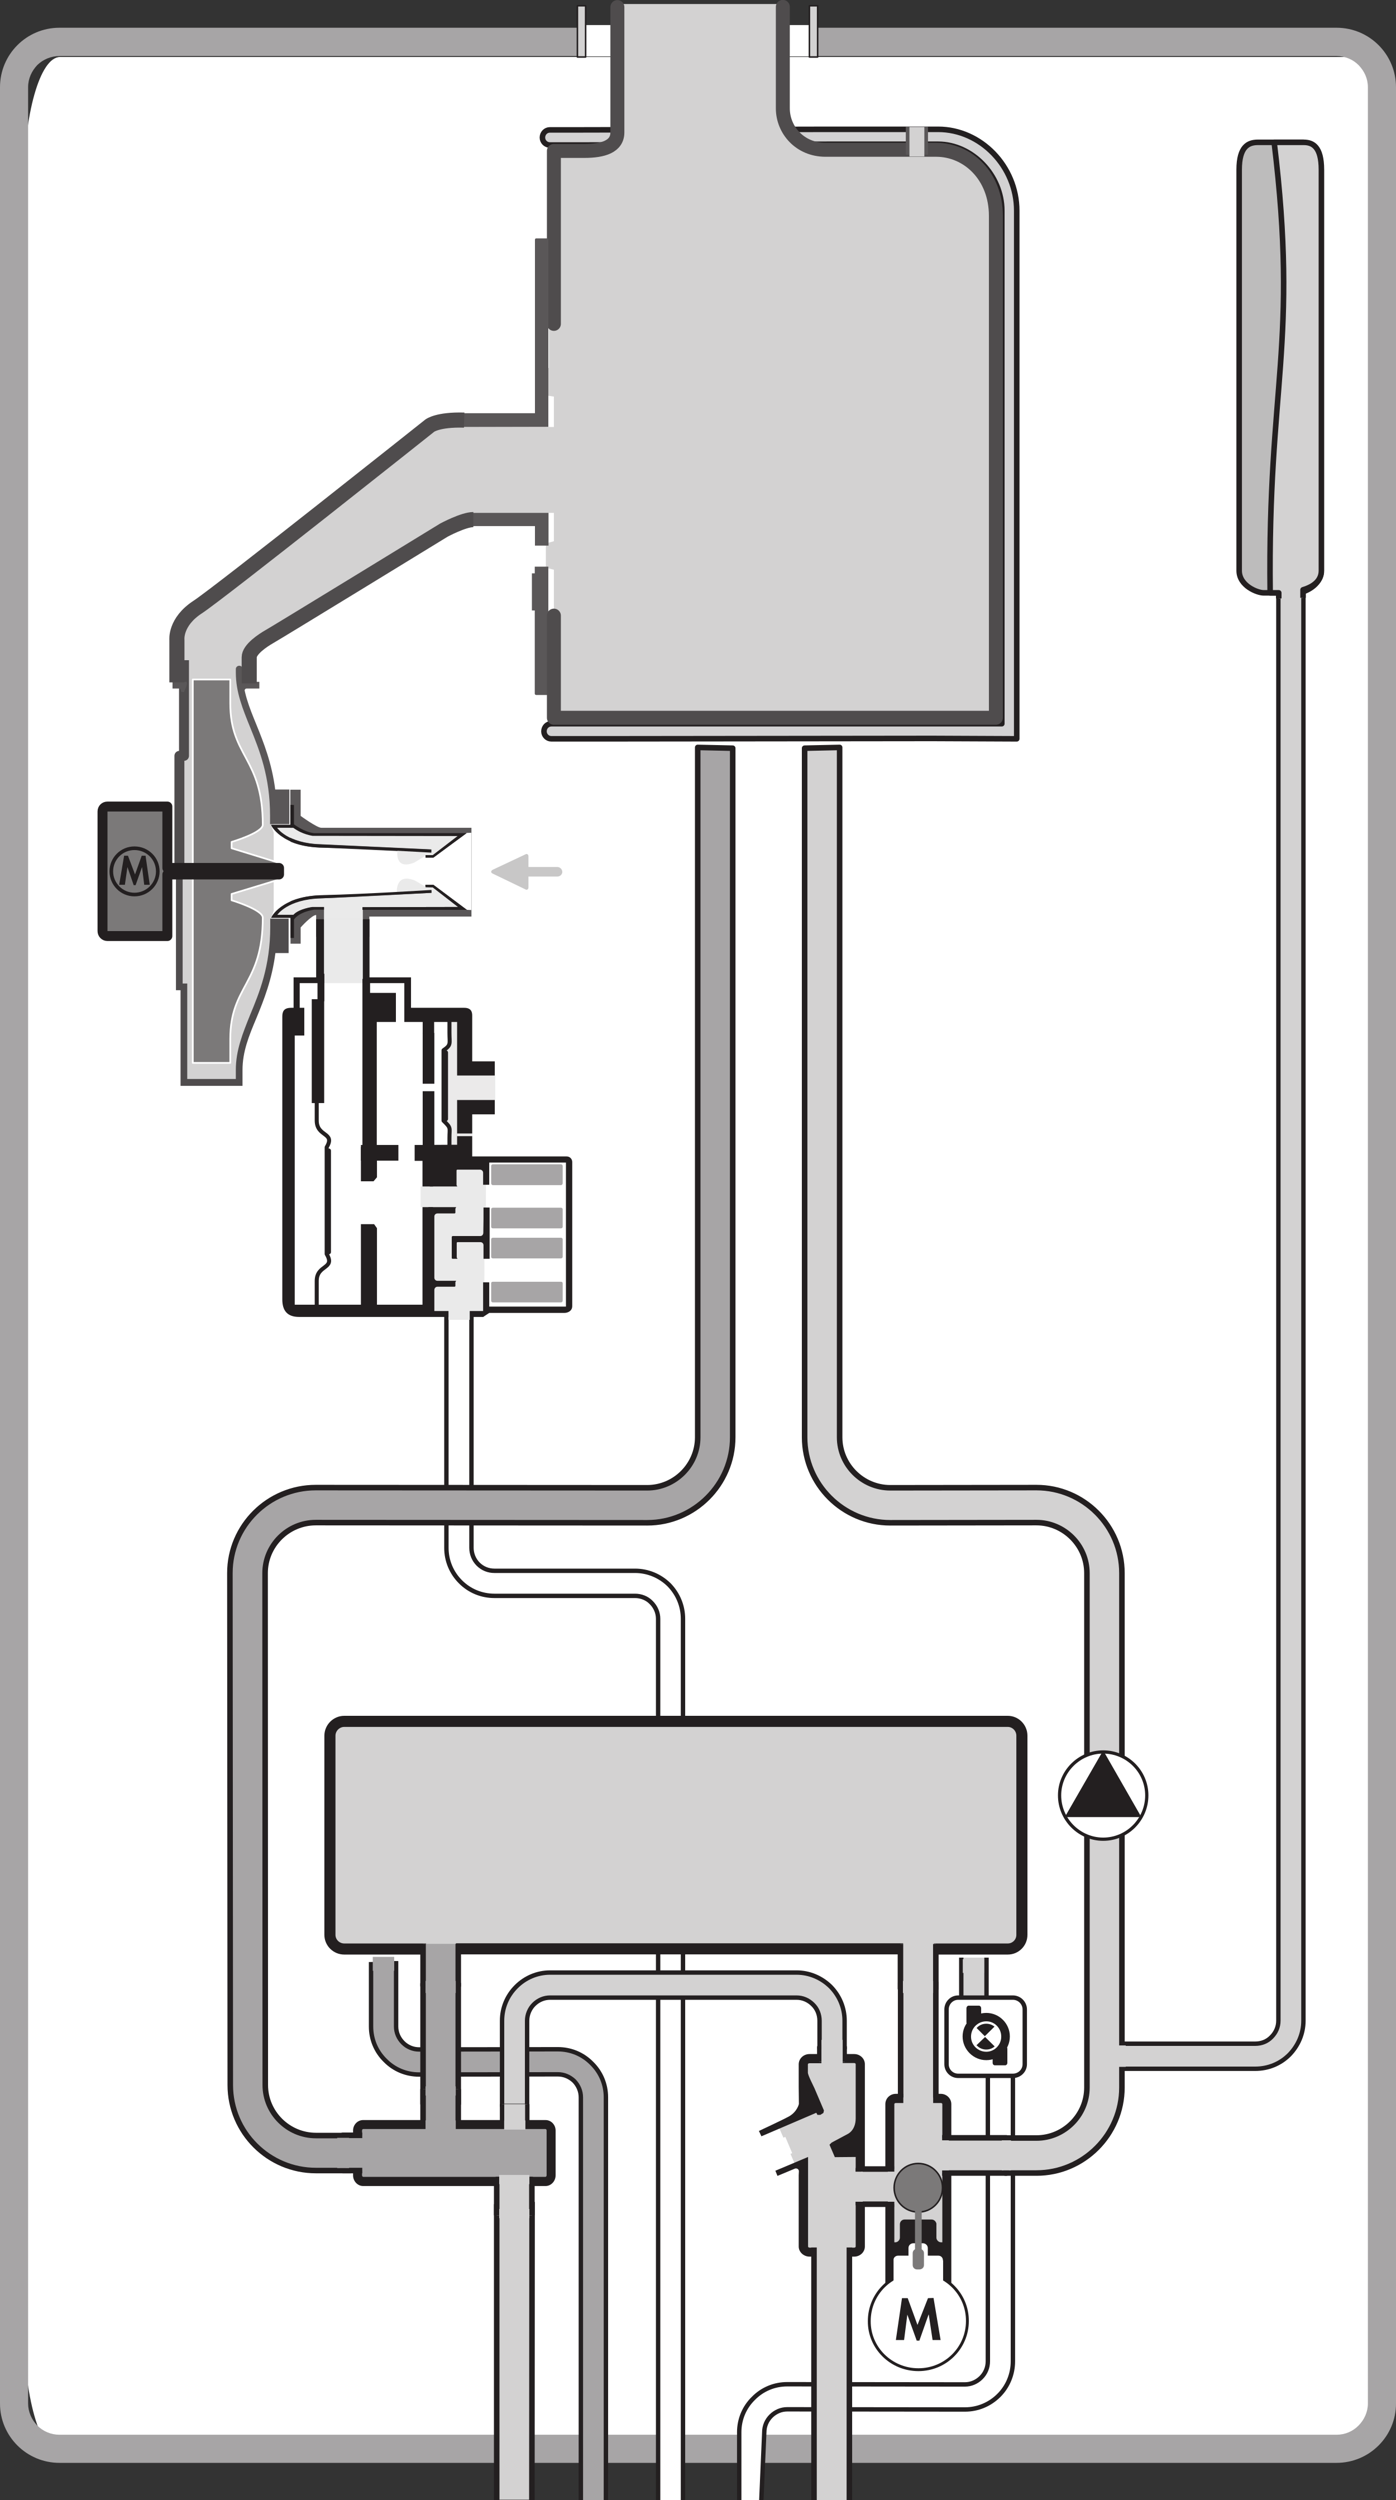 <?xml version="1.0" encoding="UTF-8"?>

<svg version="1.1" baseProfile="tiny" width="105" height="188" viewBox="7811 7019 7299 13098" preserveAspectRatio="xMinYMin slice" fill-rule="evenodd" stroke-width="28.222" stroke-linejoin="round" xmlns="http://www.w3.org/2000/svg" xmlns:ooo="http://xml.openoffice.org/svg/export" xmlns:xlink="http://www.w3.org/1999/xlink" xml:space="preserve">
 <rect x="7811" y="7019" width="7299" height="13098" fill="#333333" stroke="none"/>
 <g class="com.sun.star.drawing.ClosedBezierShape">
  <g id="id3">
   <path fill="rgb(255,255,255)" stroke="none" d="M 15074,19171 C 15074,19542 14988,19843 14883,19843 L 8125,19843 C 8020,19843 7935,19542 7935,19171 L 7935,7989 C 7935,7618 8020,7317 8125,7317 L 14883,7317 C 14988,7317 15074,7618 15074,7989 L 15074,19171 Z"/>
  </g>
 </g>
 <g class="com.sun.star.drawing.ClosedBezierShape">
  <g id="id4">
   <path fill="rgb(167,165,166)" stroke="none" d="M 15036,19583 L 14963,19583 C 14963,19627 14944,19668 14914,19698 14885,19728 14844,19746 14799,19746 L 8122,19746 C 8077,19746 8036,19728 8006,19698 7977,19668 7958,19627 7958,19583 L 7958,7475 C 7958,7429 7977,7390 8006,7359 8036,7330 8077,7312 8122,7312 L 14799,7312 C 14844,7312 14885,7330 14914,7359 14944,7390 14963,7429 14963,7475 L 14963,19583 15110,19583 15110,7475 C 15110,7303 14971,7164 14799,7164 L 8122,7164 C 7950,7164 7811,7303 7811,7475 L 7811,19583 C 7811,19754 7950,19893 8122,19893 L 14799,19893 C 14971,19893 15110,19754 15110,19583 L 15036,19583 Z"/>
  </g>
 </g>
 <g class="com.sun.star.drawing.PolyPolygonShape">
  <g id="id5">
   <path fill="rgb(255,255,255)" stroke="none" d="M 10856,7314 L 12067,7314 12067,7150 10856,7150 10856,7314 Z"/>
  </g>
 </g>
 <g class="com.sun.star.drawing.PolyPolygonShape">
  <g id="id6">
   <path fill="rgb(211,210,210)" stroke="none" d="M 10830,7317 L 10873,7317 10873,7049 10830,7049 10830,7317 Z"/>
  </g>
 </g>
 <g class="com.sun.star.drawing.PolyPolygonShape">
  <g id="id7">
   <path fill="none" stroke="rgb(35,31,32)" stroke-width="8" stroke-linejoin="miter" d="M 10830,7317 L 10873,7317 10873,7049 10830,7049 10830,7317 Z"/>
  </g>
 </g>
 <g class="com.sun.star.drawing.PolyPolygonShape">
  <g id="id8">
   <path fill="rgb(211,210,210)" stroke="none" d="M 12043,7317 L 12086,7317 12086,7049 12043,7049 12043,7317 Z"/>
  </g>
 </g>
 <g class="com.sun.star.drawing.PolyPolygonShape">
  <g id="id9">
   <path fill="none" stroke="rgb(35,31,32)" stroke-width="8" stroke-linejoin="miter" d="M 12043,7317 L 12086,7317 12086,7049 12043,7049 12043,7317 Z"/>
  </g>
 </g>
 <g class="com.sun.star.drawing.ClosedBezierShape">
  <g id="id10">
   <path fill="rgb(255,255,255)" stroke="none" d="M 10145,13856 L 10145,15110 C 10145,15177 10171,15240 10219,15288 10266,15335 10329,15361 10396,15361 L 11131,15361 C 11163,15361 11194,15373 11216,15396 11239,15419 11252,15449 11252,15481 L 11252,20100 11382,20102 11382,15481 C 11382,15414 11356,15351 11309,15303 11261,15256 11198,15230 11131,15230 L 10396,15230 C 10364,15230 10334,15218 10311,15195 10289,15173 10276,15142 10276,15110 L 10276,13852 10145,13856 Z"/>
  </g>
 </g>
 <g class="com.sun.star.drawing.OpenBezierShape">
  <g id="id11">
   <path fill="none" stroke="rgb(35,31,32)" stroke-width="23" stroke-linejoin="miter" d="M 10145,13856 L 10145,15110 C 10145,15177 10171,15240 10219,15288 10266,15335 10329,15361 10396,15361 L 11131,15361 C 11163,15361 11194,15373 11216,15396 11239,15419 11252,15449 11252,15481 L 11252,20102 11382,20102 11382,15481 C 11382,15414 11356,15351 11309,15303 11261,15256 11198,15230 11131,15230 L 10396,15230 C 10364,15230 10334,15218 10311,15195 10289,15173 10276,15142 10276,15110 L 10276,13852"/>
  </g>
 </g>
 <g class="com.sun.star.drawing.ClosedBezierShape">
  <g id="id12">
   <path fill="rgb(167,165,166)" stroke="none" d="M 9751,17275 L 9751,17612 C 9751,17679 9777,17742 9825,17789 9872,17837 9935,17863 10002,17863 L 10728,17862 C 10760,17862 10790,17875 10813,17897 10835,17920 10848,17950 10848,17982 L 10848,20100 10979,20100 10979,17982 C 10979,17915 10953,17852 10905,17805 10858,17757 10795,17731 10728,17731 L 10002,17732 C 9970,17732 9940,17719 9918,17697 9895,17674 9882,17644 9882,17612 L 9882,17270 9751,17275 Z"/>
  </g>
 </g>
 <g class="com.sun.star.drawing.OpenBezierShape">
  <g id="id13">
   <path fill="none" stroke="rgb(35,31,32)" stroke-width="23" stroke-linejoin="miter" d="M 9751,17275 L 9751,17612 C 9751,17679 9777,17742 9825,17789 9872,17837 9935,17863 10002,17863 L 10728,17862 C 10760,17862 10790,17875 10813,17897 10835,17920 10848,17950 10848,17982 L 10848,20100 10979,20100 10979,17982 C 10979,17915 10953,17852 10905,17805 10858,17757 10795,17731 10728,17731 L 10002,17732 C 9970,17732 9940,17719 9918,17697 9895,17674 9882,17644 9882,17612 L 9882,17270"/>
  </g>
 </g>
 <g class="com.sun.star.drawing.ClosedBezierShape">
  <g id="id14">
   <path fill="rgb(255,255,255)" stroke="none" d="M 13107,17825 L 13107,19362 C 13107,19429 13081,19493 13034,19540 12986,19588 12923,19614 12856,19614 L 11927,19613 C 11895,19613 11865,19626 11842,19649 11820,19671 11807,19701 11807,19733 L 11791,20102 11676,20102 11676,19733 C 11676,19666 11702,19603 11750,19556 11797,19508 11860,19482 11927,19482 L 12856,19483 C 12888,19483 12918,19470 12941,19447 12964,19424 12976,19394 12976,19362 L 12976,17820 13107,17825 Z"/>
  </g>
 </g>
 <g class="com.sun.star.drawing.OpenBezierShape">
  <g id="id15">
   <path fill="none" stroke="rgb(35,31,32)" stroke-width="23" stroke-linejoin="miter" d="M 13107,17825 L 13107,19362 C 13107,19429 13081,19493 13034,19540 12986,19588 12923,19614 12856,19614 L 11927,19613 C 11895,19613 11865,19626 11842,19649 11820,19671 11807,19701 11807,19733 L 11791,20102 11676,20102 11676,19733 C 11676,19666 11702,19603 11750,19556 11797,19508 11860,19482 11927,19482 L 12856,19483 C 12888,19483 12918,19470 12941,19447 12964,19424 12976,19394 12976,19362 L 12976,17820"/>
  </g>
 </g>
 <g class="com.sun.star.drawing.PolyPolygonShape">
  <g id="id16">
   <path fill="rgb(211,210,210)" stroke="none" d="M 12837,17634 L 12969,17634 12969,17252 12837,17252 12837,17634 Z"/>
  </g>
 </g>
 <g class="com.sun.star.drawing.PolyLineShape">
  <g id="id17">
   <path fill="none" stroke="rgb(35,31,32)" stroke-width="23" stroke-linejoin="miter" d="M 12837,17252 L 12837,17634 12969,17634 12969,17252"/>
  </g>
 </g>
 <g class="com.sun.star.drawing.PolyPolygonShape">
  <g id="id18">
   <path fill="rgb(211,210,210)" stroke="none" d="M 10593,18529 L 10592,20100 10408,20100 10408,18541 10593,18529 Z"/>
  </g>
 </g>
 <g class="com.sun.star.drawing.PolyLineShape">
  <g id="id19">
   <path fill="none" stroke="rgb(35,31,32)" stroke-width="29" stroke-linejoin="miter" d="M 10593,18529 L 10592,20100 10408,20100 10408,18541"/>
  </g>
 </g>
 <g class="com.sun.star.drawing.ClosedBezierShape">
  <g id="id20">
   <path fill="rgb(167,165,166)" stroke="none" d="M 9664,18182 L 9463,18182 C 9317,18182 9198,18063 9198,17918 L 9197,15242 C 9197,15097 9316,14978 9462,14978 L 11195,14979 C 11441,14979 11642,14778 11642,14532 L 11642,10930 11459,10926 11459,14532 C 11459,14677 11340,14796 11195,14796 L 9462,14795 C 9215,14795 9013,14995 9013,15242 L 9015,17918 C 9015,18165 9216,18365 9463,18365 L 9647,18365 9664,18182 Z"/>
  </g>
 </g>
 <g class="com.sun.star.drawing.OpenBezierShape">
  <g id="id21">
   <path fill="none" stroke="rgb(35,31,32)" stroke-width="29" stroke-linejoin="miter" d="M 9664,18182 L 9463,18182 C 9317,18182 9198,18063 9198,17918 L 9197,15242 C 9197,15097 9316,14978 9462,14978 L 11195,14979 C 11441,14979 11642,14778 11642,14532 L 11642,10930 11459,10926 11459,14532 C 11459,14677 11340,14796 11195,14796 L 9462,14795 C 9215,14795 9013,14995 9013,15242 L 9015,17918 C 9015,18165 9216,18365 9463,18365 L 9647,18365"/>
  </g>
 </g>
 <g class="com.sun.star.drawing.PolyPolygonShape">
  <g id="id22">
   <path fill="rgb(167,165,166)" stroke="none" d="M 10023,18016 L 10207,18016 10207,17389 10023,17389 10023,18016 Z"/>
  </g>
 </g>
 <g class="com.sun.star.drawing.PolyPolygonShape">
  <g id="id23">
   <path fill="none" stroke="rgb(35,31,32)" stroke-width="29" stroke-linejoin="miter" d="M 10207,17389 L 10023,17389 10023,18016 10207,18016 10207,17389 Z"/>
  </g>
 </g>
 <g class="com.sun.star.drawing.ClosedBezierShape">
  <g id="id24">
   <path fill="rgb(211,210,210)" stroke="none" d="M 13674,17702 L 14374,17702 C 14407,17702 14437,17690 14459,17667 14482,17644 14495,17614 14495,17582 L 14495,10118 14626,10122 14626,17582 C 14626,17649 14599,17712 14552,17760 14505,17807 14442,17833 14374,17833 L 13674,17833 13674,17702 Z"/>
  </g>
 </g>
 <g class="com.sun.star.drawing.OpenBezierShape">
  <g id="id25">
   <path fill="none" stroke="rgb(35,31,32)" stroke-width="23" stroke-linejoin="miter" d="M 13674,17702 L 14374,17702 C 14407,17702 14437,17690 14459,17667 14482,17644 14495,17614 14495,17582 L 14495,10118 14626,10122 14626,17582 C 14626,17649 14599,17712 14552,17760 14505,17807 14442,17833 14374,17833 L 13674,17833"/>
  </g>
 </g>
 <g class="com.sun.star.drawing.ClosedBezierShape">
  <g id="id26">
   <path fill="rgb(211,210,210)" stroke="none" d="M 12096,17731 L 12096,17582 C 12096,17550 12084,17519 12061,17497 12038,17474 12008,17461 11976,17461 L 10687,17461 C 10655,17461 10625,17474 10602,17497 10580,17519 10567,17550 10567,17582 L 10567,18027 10436,18027 10436,17582 C 10436,17515 10462,17452 10510,17404 10557,17357 10620,17330 10687,17330 L 11976,17330 C 12043,17330 12106,17357 12154,17404 12201,17452 12227,17515 12227,17582 L 12227,17731 12096,17731 Z"/>
  </g>
 </g>
 <g class="com.sun.star.drawing.OpenBezierShape">
  <g id="id27">
   <path fill="none" stroke="rgb(35,31,32)" stroke-width="23" stroke-linejoin="miter" d="M 12096,17731 L 12096,17582 C 12096,17550 12084,17519 12061,17497 12038,17474 12008,17461 11976,17461 L 10687,17461 C 10655,17461 10625,17474 10602,17497 10580,17519 10567,17550 10567,17582 L 10567,18027 10436,18027 10436,17582 C 10436,17515 10462,17452 10510,17404 10557,17357 10620,17330 10687,17330 L 11976,17330 C 12043,17330 12106,17357 12154,17404 12201,17452 12227,17515 12227,17582 L 12227,17731"/>
  </g>
 </g>
 <g class="com.sun.star.drawing.ClosedBezierShape">
  <g id="id28">
   <path fill="rgb(211,210,210)" stroke="none" d="M 13072,18195 L 13230,18195 C 13375,18195 13494,18076 13494,17931 L 13494,15242 C 13494,15097 13375,14978 13230,14978 L 12466,14979 C 12219,14979 12018,14778 12018,14532 L 12018,10930 12201,10926 12201,14532 C 12201,14677 12320,14796 12466,14796 L 13230,14795 C 13476,14795 13677,14995 13677,15242 L 13677,17931 C 13677,18177 13476,18378 13230,18378 L 13063,18378 13072,18195 Z"/>
  </g>
 </g>
 <g class="com.sun.star.drawing.OpenBezierShape">
  <g id="id29">
   <path fill="none" stroke="rgb(35,31,32)" stroke-width="29" stroke-linejoin="miter" d="M 13072,18195 L 13230,18195 C 13375,18195 13494,18076 13494,17931 L 13494,15242 C 13494,15097 13375,14978 13230,14978 L 12466,14979 C 12219,14979 12018,14778 12018,14532 L 12018,10930 12201,10926 12201,14532 C 12201,14677 12320,14796 12466,14796 L 13230,14795 C 13476,14795 13677,14995 13677,15242 L 13677,17931 C 13677,18177 13476,18378 13230,18378 L 13063,18378"/>
  </g>
 </g>
 <g class="com.sun.star.drawing.PolyPolygonShape">
  <g id="id30">
   <path fill="rgb(211,210,210)" stroke="none" d="M 13641,17823 L 13697,17823 13697,17711 13641,17711 13641,17823 Z"/>
  </g>
 </g>
 <g class="com.sun.star.drawing.PolyPolygonShape">
  <g id="id31">
   <path fill="rgb(211,210,210)" stroke="none" d="M 12060,17779 L 12287,17779 12304,17801 12304,18775 12282,18797 12046,18797 12016,18768 12016,18317 11968,18333 11883,18138 12023,18058 12021,17798 12060,17779 Z"/>
  </g>
 </g>
 <g class="com.sun.star.drawing.ClosedBezierShape">
  <g id="id32">
   <path fill="rgb(35,31,32)" stroke="none" d="M 12079,18063 L 12085,18074 12100,18074 12116,18064 12119,18051 12070,17936 C 12063,17920 12035,17867 12035,17853 L 12035,17810 C 12035,17807 12038,17804 12044,17804 L 12107,17804 12107,17756 12044,17756 C 12012,17756 11987,17780 11987,17810 L 11987,17926 11988,18017 C 11988,18017 11980,18056 11938,18081 11906,18099 11779,18158 11779,18158 L 11792,18186 12079,18063 Z"/>
  </g>
 </g>
 <g class="com.sun.star.drawing.ClosedBezierShape">
  <g id="id33">
   <path fill="rgb(35,31,32)" stroke="none" d="M 12285,18092 C 12285,18156 12243,18174 12243,18174 L 12159,18219 12148,18230 12176,18295 12285,18294 12285,18762 C 12285,18765 12282,18768 12277,18768 L 12239,18768 12239,18815 12277,18815 C 12308,18815 12333,18791 12333,18762 L 12333,17809 C 12333,17780 12308,17756 12277,17756 L 12216,17756 12216,17803 12277,17803 C 12282,17803 12285,17806 12285,17809 L 12285,18031 12285,18092 Z"/>
  </g>
 </g>
 <g class="com.sun.star.drawing.PolyPolygonShape">
  <g id="id34">
   <path fill="rgb(255,255,255)" stroke="none" d="M 11917,18189 L 11953,18274 11894,18299 11858,18214 11917,18189 Z"/>
  </g>
 </g>
 <g class="com.sun.star.drawing.ClosedBezierShape">
  <g id="id35">
   <path fill="rgb(35,31,32)" stroke="none" d="M 11967,18355 C 11969,18354 11971,18354 11973,18354 11981,18354 11988,18360 11988,18369 L 11987,18390 11987,18762 C 11987,18791 12013,18815 12044,18815 L 12083,18815 12083,18768 12044,18768 C 12039,18768 12036,18765 12036,18762 L 12036,18294 11865,18366 11876,18393 11967,18355 Z"/>
  </g>
 </g>
 <g class="com.sun.star.drawing.ClosedBezierShape">
  <g id="id36">
   <path fill="rgb(255,255,255)" stroke="none" d="M 11826,18286 L 11851,18276 C 11855,18274 11857,18269 11855,18265 11853,18261 11849,18260 11845,18261 L 11821,18272 11826,18286 Z"/>
  </g>
 </g>
 <g class="com.sun.star.drawing.ClosedBezierShape">
  <g id="id37">
   <path fill="rgb(211,210,211)" stroke="none" d="M 12686,10879 L 13127,10881 13127,8120 C 13127,7889 12939,7695 12716,7695 L 12143,7695 10820,7698 10686,7698 C 10664,7698 10647,7716 10647,7738 10647,7759 10664,7777 10686,7777 L 10868,7777 12143,7773 12716,7773 C 12893,7773 13049,7935 13049,8120 13049,8120 13049,10726 13049,10802 13031,10802 12891,10802 12686,10802 L 10968,10802 C 10778,10802 10694,10802 10694,10802 10672,10802 10655,10820 10655,10842 10655,10863 10672,10881 10694,10881 L 10969,10881 12686,10879 Z"/>
   <path fill="none" stroke="rgb(35,31,32)" stroke-width="29" stroke-linejoin="miter" d="M 12686,10879 L 13127,10881 13127,8120 C 13127,7889 12939,7695 12716,7695 L 12143,7695 10820,7698 10686,7698 C 10664,7698 10647,7716 10647,7738 10647,7759 10664,7777 10686,7777 L 10868,7777 12143,7773 12716,7773 C 12893,7773 13049,7935 13049,8120 13049,8120 13049,10726 13049,10802 13031,10802 12891,10802 12686,10802 L 10968,10802 C 10778,10802 10694,10802 10694,10802 10672,10802 10655,10820 10655,10842 10655,10863 10672,10881 10694,10881 L 10969,10881 12686,10879 Z"/>
  </g>
 </g>
 <g class="com.sun.star.drawing.ClosedBezierShape">
  <g id="id38">
   <path fill="rgb(211,210,210)" stroke="none" d="M 11053,7730 L 11053,7040 11890,7040 11890,7613 C 11890,7660 11976,7802 12114,7802 12251,7802 12114,7862 12114,7862 L 10915,7862 10915,7809 C 10915,7809 11053,7802 11053,7730 Z"/>
  </g>
 </g>
 <g class="com.sun.star.drawing.ClosedBezierShape">
  <g id="id39">
   <path fill="rgb(211,210,210)" stroke="none" d="M 10286,9725 C 10234,9725 10132,9781 10132,9781 10132,9781 9252,10319 9219,10338 9186,10357 9114,10403 9114,10446 9114,10488 9114,10581 9114,10581 L 8736,10576 8736,10355 C 8736,10355 8725,10260 8845,10182 8965,10104 10058,9235 10058,9235 10058,9235 10099,9201 10238,9205 L 10286,9725 Z"/>
  </g>
 </g>
 <g class="com.sun.star.drawing.ClosedBezierShape">
  <g id="id40">
   <path fill="rgb(211,210,210)" stroke="none" d="M 13010,8949 L 13010,10771 10707,10771 10707,10236 10707,9997 10665,9987 10665,9860 10707,9848 10707,9092 10665,9086 10665,8947 10681,8942 10681,8715 10707,8692 10707,7815 12664,7815 C 12817,7815 13016,7891 13016,8133 13016,8374 13010,8949 13010,8949 Z"/>
  </g>
 </g>
 <g class="com.sun.star.drawing.ClosedBezierShape">
  <g id="id41">
   <path fill="rgb(90,87,88)" stroke="none" d="M 10607,9981 L 10607,10645 C 10607,10649 10611,10652 10615,10652 L 10671,10652 C 10675,10652 10678,10649 10678,10645 L 10678,9981 10607,9981 Z"/>
  </g>
 </g>
 <g class="com.sun.star.drawing.PolyPolygonShape">
  <g id="id42">
   <path fill="rgb(90,87,88)" stroke="none" d="M 10592,10210 L 10620,10210 10620,10016 10592,10016 10592,10210 Z"/>
  </g>
 </g>
 <g class="com.sun.star.drawing.ClosedBezierShape">
  <g id="id43">
   <path fill="rgb(90,87,88)" stroke="none" d="M 9330,11922 L 9330,11952 9383,11952 9383,11867 C 9383,11867 9441,11802 9464,11802 L 9464,11916 9742,11916 9742,11810 10276,11810 10276,11346 9491,11346 C 9468,11346 9383,11284 9383,11284 L 9383,11147 9329,11147 9329,11226 9330,11922 Z"/>
  </g>
 </g>
 <g class="com.sun.star.drawing.PolyPolygonShape">
  <g id="id44">
   <path fill="rgb(234,234,234)" stroke="none" d="M 9505,11916 L 9708,11916 9708,11731 9505,11731 9505,11916 Z"/>
  </g>
 </g>
 <g class="com.sun.star.drawing.ClosedBezierShape">
  <g id="id45">
   <path fill="rgb(234,234,234)" stroke="none" d="M 10036,11658 L 10075,11658 10206,11760 9706,11761 9446,11761 C 9446,11761 9369,11770 9345,11802 L 9255,11802 C 9255,11802 9313,11714 9502,11714 9563,11714 10067,11686 10067,11686 L 10067,11673 10036,11658 Z"/>
  </g>
 </g>
 <g class="com.sun.star.drawing.ClosedBezierShape">
  <g id="id46">
   <path fill="rgb(255,255,255)" stroke="none" d="M 10252,11775 L 10078,11645 10036,11645 10036,11659 10075,11659 10067,11674 C 10067,11674 9718,11699 9502,11699 9277,11699 9228,11818 9228,11818 L 9227,11330 C 9227,11330 9271,11448 9501,11450 L 10066,11476 10074,11489 10036,11489 10036,11502 10077,11502 10251,11373 10275,11372 10275,11776 10252,11775 Z"/>
  </g>
 </g>
 <g class="com.sun.star.drawing.ClosedBezierShape">
  <g id="id47">
   <path fill="rgb(234,234,234)" stroke="none" d="M 10066,11475 L 10066,11459 9488,11432 C 9313,11427 9260,11346 9260,11346 L 9344,11346 C 9379,11367 9443,11387 9443,11387 L 10205,11388 10074,11489 10036,11489 10066,11475 Z"/>
  </g>
 </g>
 <g class="com.sun.star.drawing.PolyPolygonShape">
  <g id="id48">
   <path fill="rgb(35,31,32)" stroke="none" d="M 9706,11775 L 10252,11775 10077,11644 10035,11644 10035,11658 10074,11658 10206,11760 9706,11761 9706,11775 Z"/>
  </g>
 </g>
 <g class="com.sun.star.drawing.ClosedBezierShape">
  <g id="id49">
   <path fill="rgb(234,234,234)" stroke="none" d="M 9886,11690 L 10067,11674 10075,11658 10036,11657 10036,11654 9981,11622 C 9873,11578 9886,11690 9886,11690 Z"/>
  </g>
 </g>
 <g class="com.sun.star.drawing.ClosedBezierShape">
  <g id="id50">
   <path fill="rgb(234,234,234)" stroke="none" d="M 9890,11458 L 10066,11473 10074,11488 10036,11488 10036,11492 9977,11528 C 9867,11571 9890,11458 9890,11458 Z"/>
  </g>
 </g>
 <g class="com.sun.star.drawing.ClosedBezierShape">
  <g id="id51">
   <path fill="rgb(35,31,32)" stroke="none" d="M 9345,11346 C 9390,11381 9445,11388 9445,11388 L 10205,11389 10074,11489 10036,11489 10036,11502 10077,11502 10251,11374 9453,11374 C 9402,11369 9348,11328 9348,11328 L 9348,11227 9329,11226 9329,11330 9227,11330 C 9227,11330 9276,11446 9501,11450 9712,11455 10066,11476 10066,11476 L 10066,11460 9488,11433 C 9313,11428 9260,11346 9260,11346 L 9344,11346 9345,11346 Z"/>
  </g>
 </g>
 <g class="com.sun.star.drawing.ClosedBezierShape">
  <g id="id52">
   <path fill="rgb(35,31,32)" stroke="none" d="M 9345,11801 L 9261,11801 C 9261,11801 9314,11720 9489,11715 L 10067,11686 10067,11671 C 10067,11671 9714,11693 9502,11698 9277,11702 9228,11817 9228,11817 L 9330,11817 9330,11922 9348,11922 9348,11826 C 9348,11826 9368,11788 9454,11774 L 9505,11774 9505,11760 9444,11760 C 9444,11760 9378,11768 9345,11801 Z"/>
  </g>
 </g>
 <g class="com.sun.star.drawing.ClosedBezierShape">
  <g id="id53">
   <path fill="rgb(211,210,210)" stroke="none" d="M 8749,11575 L 8749,10970 8772,10970 8772,10470 9062,10470 9062,10519 C 9062,10746 9242,10913 9242,11284 L 9242,11328 9227,11328 9242,11371 9242,11575 8749,11575 Z"/>
  </g>
 </g>
 <g class="com.sun.star.drawing.ClosedBezierShape">
  <g id="id54">
   <path fill="rgb(211,210,210)" stroke="none" d="M 8749,11572 L 8749,12177 8772,12177 8772,12677 9061,12677 9061,12628 C 9061,12401 9242,12234 9242,11863 L 9242,11821 9227,11821 9242,11780 9242,11572 8749,11572 Z"/>
  </g>
 </g>
 <g class="com.sun.star.drawing.OpenBezierShape">
  <g id="id55">
   <path fill="none" stroke="rgb(79,76,77)" stroke-width="73" stroke-linejoin="miter" stroke-linecap="round" d="M 10707,10237 L 10707,10771 13018,10771 C 13018,10771 13018,8236 13018,8147 13018,7939 12871,7802 12706,7802 12671,7802 12431,7802 12127,7802 11994,7802 11904,7699 11904,7585 L 11904,7055"/>
   <path fill="none" stroke="rgb(79,76,77)" stroke-width="73" stroke-linejoin="miter" stroke-linecap="round" d="M 10707,8712 L 10707,7808 C 10707,7808 10763,7808 10866,7808 10965,7808 11039,7785 11039,7711 11039,7654 11039,7056 11039,7056"/>
  </g>
 </g>
 <g class="com.sun.star.drawing.ClosedBezierShape">
  <g id="id56">
   <path fill="rgb(90,87,88)" stroke="none" d="M 9062,10499 C 9072,10499 9080,10507 9080,10516 L 9080,10535 C 9080,10631 9113,10713 9152,10808 9190,10902 9232,11007 9250,11146 L 9324,11146 9324,11327 9223,11327 9223,11284 C 9223,11078 9168,10942 9119,10821 9081,10727 9044,10638 9044,10535 L 9044,10516 C 9044,10507 9052,10499 9062,10499 Z"/>
  </g>
 </g>
 <g class="com.sun.star.drawing.PolyLineShape">
  <g id="id57">
   <path fill="none" stroke="rgb(79,76,77)" stroke-width="52" stroke-linejoin="miter" d="M 8749,11575 L 8749,10970 8773,10970 8773,10470"/>
  </g>
 </g>
 <g class="com.sun.star.drawing.ClosedBezierShape">
  <g id="id58">
   <path fill="rgb(79,76,77)" stroke="none" d="M 8731,11572 L 8731,12195 8755,12195 8755,12695 9079,12695 9079,12612 C 9079,12516 9112,12435 9152,12340 9191,12245 9233,12140 9251,12001 L 9320,12001 9320,11821 9224,11821 9224,11864 C 9224,12069 9168,12206 9118,12326 9080,12421 9044,12509 9044,12612 L 9044,12659 8790,12659 8790,12160 8766,12160 8766,11572 8731,11572 Z"/>
  </g>
 </g>
 <g class="com.sun.star.drawing.ClosedBezierShape">
  <g id="id59">
   <path fill="rgb(123,121,121)" stroke="none" d="M 8819,11575 L 8819,10571 9015,10571 C 9015,10571 9015,10598 9015,10695 9015,10976 9185,10980 9185,11330 9185,11372 9022,11420 9022,11420 L 9022,11453 9262,11527 9262,11575 8819,11575 Z"/>
   <path fill="none" stroke="rgb(255,255,255)" stroke-width="9" stroke-linejoin="miter" d="M 8819,11575 L 8819,10571 9015,10571 C 9015,10571 9015,10598 9015,10695 9015,10976 9185,10980 9185,11330 9185,11372 9022,11420 9022,11420 L 9022,11453 9262,11527 9262,11575 8819,11575 Z"/>
  </g>
 </g>
 <g class="com.sun.star.drawing.ClosedBezierShape">
  <g id="id60">
   <path fill="rgb(123,121,121)" stroke="none" d="M 8819,11571 L 8819,12575 9015,12575 C 9015,12575 9015,12549 9015,12450 9015,12170 9185,12165 9185,11816 9185,11774 9022,11725 9022,11725 L 9022,11692 9262,11619 9262,11571 8819,11571 Z"/>
   <path fill="none" stroke="rgb(255,255,255)" stroke-width="9" stroke-linejoin="miter" d="M 8819,11571 L 8819,12575 9015,12575 C 9015,12575 9015,12549 9015,12450 9015,12170 9185,12165 9185,11816 9185,11774 9022,11725 9022,11725 L 9022,11692 9262,11619 9262,11571 8819,11571 Z"/>
  </g>
 </g>
 <g class="com.sun.star.drawing.ClosedBezierShape">
  <g id="id61">
   <path fill="rgb(123,121,121)" stroke="none" d="M 9270,11590 L 8688,11590 8688,11912 8401,11912 8373,11912 C 8358,11912 8347,11900 8347,11886 L 8347,11861 8347,11286 8347,11261 C 8347,11246 8358,11235 8373,11235 L 8401,11235 8684,11235 8684,11556 9270,11556 9270,11590 Z"/>
   <path fill="none" stroke="rgb(255,255,255)" stroke-width="29" stroke-linejoin="miter" d="M 9270,11590 L 8688,11590 8688,11912 8401,11912 8373,11912 C 8358,11912 8347,11900 8347,11886 L 8347,11861 8347,11286 8347,11261 C 8347,11246 8358,11235 8373,11235 L 8401,11235 8684,11235 8684,11556 9270,11556 9270,11590 Z"/>
  </g>
 </g>
 <g class="com.sun.star.drawing.ClosedBezierShape">
  <g id="id62">
   <path fill="rgb(90,87,88)" stroke="none" d="M 9167,10618 L 9100,10618 C 9096,10618 9093,10621 9092,10623 9089,10627 9088,10631 9089,10635 L 9073,10637 C 9070,10623 9052,10595 9061,10583 L 9100,10583 9167,10583 9167,10618 Z"/>
  </g>
 </g>
 <g class="com.sun.star.drawing.ClosedBezierShape">
  <g id="id63">
   <path fill="rgb(90,87,88)" stroke="none" d="M 8713,10618 L 8747,10618 C 8751,10618 8753,10621 8755,10623 8757,10627 8758,10631 8757,10635 L 8773,10637 C 8777,10623 8795,10595 8786,10583 L 8747,10583 8713,10583 8713,10618 Z"/>
  </g>
 </g>
 <g class="com.sun.star.drawing.ClosedBezierShape">
  <g id="id64">
   <path fill="none" stroke="rgb(35,31,32)" stroke-width="19" stroke-linejoin="miter" d="M 8514,11695 C 8582,11695 8636,11640 8636,11574 8636,11507 8582,11453 8514,11453 8447,11453 8393,11507 8393,11574 8393,11640 8447,11695 8514,11695 Z"/>
  </g>
 </g>
 <g class="com.sun.star.drawing.PolyPolygonShape">
  <g id="id65">
   <path fill="rgb(35,31,32)" stroke="none" d="M 8554,11553 L 8553,11553 8520,11646 8510,11646 8478,11553 8477,11553 8464,11644 8434,11644 8460,11492 8480,11492 8517,11590 8552,11492 8572,11492 8594,11644 8565,11644 8554,11553 Z"/>
  </g>
 </g>
 <g class="com.sun.star.drawing.ClosedBezierShape">
  <g id="id66">
   <path fill="none" stroke="rgb(35,31,32)" stroke-width="52" stroke-linejoin="miter" d="M 9270,11590 L 8686,11590 8686,11912 8401,11912 8373,11912 C 8358,11912 8347,11900 8347,11886 L 8347,11861 8347,11286 8347,11261 C 8347,11246 8358,11235 8373,11235 L 8401,11235 8686,11235 8686,11556 9270,11556 9270,11590 Z"/>
  </g>
 </g>
 <g class="com.sun.star.drawing.PolyPolygonShape">
  <g id="id67">
   <path fill="rgb(90,87,88)" stroke="none" d="M 10280,9698 L 10679,9698 10679,9871 10608,9871 10608,9769 10280,9769 10280,9698 Z"/>
  </g>
 </g>
 <g class="com.sun.star.drawing.ClosedBezierShape">
  <g id="id68">
   <path fill="rgb(90,87,88)" stroke="none" d="M 10678,9251 L 10229,9252 10229,9179 10608,9179 10608,8272 C 10608,8268 10611,8265 10615,8265 L 10671,8265 C 10675,8265 10678,8268 10678,8272 L 10678,9253 10678,9251 Z"/>
  </g>
 </g>
 <g class="com.sun.star.drawing.PolyPolygonShape">
  <g id="id69">
   <path fill="rgb(211,210,210)" stroke="none" d="M 10741,9700 L 10229,9700 10230,9251 10724,9251 10652,9251 10740,9251 10741,9700 Z"/>
  </g>
 </g>
 <g class="com.sun.star.drawing.OpenBezierShape">
  <g id="id70">
   <path fill="none" stroke="rgb(79,76,77)" stroke-width="79" stroke-linejoin="miter" d="M 8736,10586 L 8736,10364 C 8736,10364 8725,10270 8845,10192 8965,10113 10058,9244 10058,9244 10058,9244 10099,9211 10238,9215"/>
   <path fill="none" stroke="rgb(79,76,77)" stroke-width="79" stroke-linejoin="miter" d="M 9114,10591 C 9114,10591 9114,10497 9114,10455 9114,10413 9186,10366 9219,10347 9252,10329 10132,9790 10132,9790 10132,9790 10234,9735 10286,9735"/>
  </g>
 </g>
 <g class="com.sun.star.drawing.PolyPolygonShape">
  <g id="id71">
   <path fill="rgb(90,87,88)" stroke="none" d="M 12547,7828 L 12663,7828 12663,7682 12547,7682 12547,7828 Z"/>
  </g>
 </g>
 <g class="com.sun.star.drawing.PolyPolygonShape">
  <g id="id72">
   <path fill="rgb(211,210,210)" stroke="none" d="M 12566,7837 L 12644,7837 12644,7683 12566,7683 12566,7837 Z"/>
  </g>
 </g>
 <g class="com.sun.star.drawing.PolyPolygonShape">
  <g id="id73">
   <path fill="rgb(211,210,210)" stroke="none" d="M 12520,18006 L 12705,18006 12705,17384 12520,17384 12520,18006 Z"/>
  </g>
 </g>
 <g class="com.sun.star.drawing.PolyLineShape">
  <g id="id74">
   <path fill="none" stroke="rgb(35,31,32)" stroke-width="29" stroke-linejoin="miter" d="M 12520,18006 L 12520,17384 12704,17384 12704,18006"/>
  </g>
 </g>
 <g class="com.sun.star.drawing.PolyPolygonShape">
  <g id="id75">
   <path fill="rgb(211,210,210)" stroke="none" d="M 12067,20102 L 12252,20102 12252,18767 12067,18767 12067,20102 Z"/>
  </g>
 </g>
 <g class="com.sun.star.drawing.PolyLineShape">
  <g id="id76">
   <path fill="none" stroke="rgb(35,31,32)" stroke-width="29" stroke-linejoin="miter" d="M 12252,18767 L 12252,20102 12067,20102 12067,18767"/>
  </g>
 </g>
 <g class="com.sun.star.drawing.PolyPolygonShape">
  <g id="id77">
   <path fill="rgb(211,210,210)" stroke="none" d="M 12095,17797 L 12227,17797 12227,17720 12095,17720 12095,17797 Z"/>
  </g>
 </g>
 <g class="com.sun.star.drawing.PolyLineShape">
  <g id="id78">
   <path fill="none" stroke="rgb(35,31,32)" stroke-width="24" stroke-linejoin="miter" d="M 12227,17797 L 12227,17720 12095,17720 12095,17797"/>
  </g>
 </g>
 <g class="com.sun.star.drawing.PolyPolygonShape">
  <g id="id79">
   <path fill="rgb(211,210,210)" stroke="none" d="M 12513,19001 L 12739,19001 12756,18979 12756,18004 12735,17983 12499,17983 12468,18012 12475,18722 12473,18982 12513,19001 Z"/>
  </g>
 </g>
 <g class="com.sun.star.drawing.ClosedBezierShape">
  <g id="id80">
   <path fill="rgb(35,31,32)" stroke="none" d="M 12738,18018 C 12738,18014 12734,18012 12730,18012 L 12690,18012 12690,17964 12730,17964 C 12760,17964 12785,17988 12785,18018 L 12785,18971 C 12785,19000 12760,19024 12730,19024 L 12695,19024 12695,18977 12730,18977 C 12734,18977 12738,18974 12738,18971 L 12738,18018 Z"/>
  </g>
 </g>
 <g class="com.sun.star.drawing.ClosedBezierShape">
  <g id="id81">
   <path fill="rgb(35,31,32)" stroke="none" d="M 12487,18928 L 12487,18971 C 12487,18974 12491,18977 12495,18977 L 12531,18977 12531,19024 12495,19024 C 12464,19024 12440,19000 12440,18971 L 12440,18854 12440,18764 12440,18310 12440,18018 C 12440,17988 12464,17964 12495,17964 L 12534,17964 12534,18012 12495,18012 C 12491,18012 12487,18014 12487,18018 L 12487,18928 Z"/>
  </g>
 </g>
 <g class="com.sun.star.drawing.ClosedBezierShape">
  <g id="id82">
   <path fill="rgb(255,255,255)" stroke="none" d="M 12356,19152 C 12355,19292 12470,19406 12613,19406 12755,19406 12869,19292 12869,19152 12870,19010 12755,18897 12613,18896 12470,18896 12356,19010 12356,19152 Z"/>
  </g>
 </g>
 <g class="com.sun.star.drawing.OpenBezierShape">
  <g id="id83">
   <path fill="none" stroke="rgb(35,31,32)" stroke-width="15" stroke-linejoin="miter" d="M 12356,19152 C 12355,19292 12470,19406 12613,19406 12755,19406 12869,19292 12869,19152 12870,19010 12755,18897 12613,18896 12470,18896 12356,19010 12356,19152 Z"/>
  </g>
 </g>
 <g class="com.sun.star.drawing.PolyPolygonShape">
  <g id="id84">
   <path fill="rgb(35,31,32)" stroke="none" d="M 12555,19118 L 12604,19254 12618,19254 12666,19118 12667,19118 12687,19251 12729,19251 12692,19031 12663,19032 12608,19172 12557,19032 12527,19032 12495,19251 12538,19251 12555,19118 Z"/>
  </g>
 </g>
 <g class="com.sun.star.drawing.ClosedBezierShape">
  <g id="id85">
   <path fill="rgb(255,255,255)" stroke="none" d="M 12742,18955 L 12742,18766 C 12742,18753 12731,18741 12718,18741 L 12506,18741 C 12494,18741 12483,18753 12483,18766 L 12483,18955 12742,18955 Z"/>
  </g>
 </g>
 <g class="com.sun.star.drawing.ClosedBezierShape">
  <g id="id86">
   <path fill="rgb(123,121,121)" stroke="none" d="M 12583,18859 C 12583,18872 12593,18882 12606,18882 L 12617,18882 C 12632,18882 12642,18872 12642,18859 L 12642,18797 C 12642,18784 12632,18774 12617,18774 L 12606,18774 C 12593,18774 12583,18784 12583,18797 L 12583,18859 Z"/>
  </g>
 </g>
 <g class="com.sun.star.drawing.ClosedBezierShape">
  <g id="id87">
   <path fill="rgb(35,31,32)" stroke="none" d="M 12480,18823 L 12480,18739 C 12481,18739 12482,18740 12484,18740 L 12493,18740 C 12505,18740 12516,18728 12516,18716 L 12516,18646 C 12516,18632 12527,18621 12540,18621 L 12682,18621 C 12694,18621 12704,18630 12707,18642 L 12707,18716 C 12707,18728 12718,18740 12731,18740 L 12740,18740 C 12740,18740 12742,18739 12744,18739 L 12744,18827 C 12744,18831 12742,18834 12741,18836 L 12741,18833 C 12741,18821 12731,18810 12718,18810 L 12662,18810 12662,18770 C 12662,18756 12650,18745 12636,18745 L 12587,18745 C 12572,18745 12561,18756 12561,18770 L 12561,18810 12506,18810 C 12493,18810 12482,18821 12482,18833 L 12482,18835 C 12481,18833 12480,18830 12480,18827 L 12480,18826 C 12480,18826 12480,18825 12480,18824 L 12480,18823 Z"/>
  </g>
 </g>
 <g class="com.sun.star.drawing.PolyPolygonShape">
  <g id="id88">
   <path fill="rgb(211,210,210)" stroke="none" d="M 12737,18378 L 13072,18378 13072,18194 12737,18194 12737,18378 Z"/>
  </g>
 </g>
 <g class="com.sun.star.drawing.PolyLineShape">
  <g id="id89">
   <path fill="none" stroke="rgb(35,31,32)" stroke-width="29" stroke-linejoin="miter" d="M 12737,18194 L 13072,18194 13072,18378 12737,18378"/>
  </g>
 </g>
 <g class="com.sun.star.drawing.PolyPolygonShape">
  <g id="id90">
   <path fill="rgb(211,210,210)" stroke="none" d="M 12723,18364 L 12772,18364 12772,18207 12723,18207 12723,18364 Z"/>
  </g>
 </g>
 <g class="com.sun.star.drawing.PolyPolygonShape">
  <g id="id91">
   <path fill="rgb(211,210,210)" stroke="none" d="M 13049,18364 L 13097,18364 13097,18207 13049,18207 13049,18364 Z"/>
  </g>
 </g>
 <g class="com.sun.star.drawing.PolyPolygonShape">
  <g id="id92">
   <path fill="rgb(211,210,210)" stroke="none" d="M 12299,18541 L 12486,18541 12486,18357 12299,18357 12299,18541 Z"/>
  </g>
 </g>
 <g class="com.sun.star.drawing.PolyLineShape">
  <g id="id93">
   <path fill="none" stroke="rgb(35,31,32)" stroke-width="29" stroke-linejoin="miter" d="M 12486,18541 L 12299,18541 12299,18357 12486,18357"/>
  </g>
 </g>
 <g class="com.sun.star.drawing.PolyPolygonShape">
  <g id="id94">
   <path fill="rgb(211,210,210)" stroke="none" d="M 12453,18528 L 12501,18528 12501,18371 12453,18371 12453,18528 Z"/>
  </g>
 </g>
 <g class="com.sun.star.drawing.PolyPolygonShape">
  <g id="id95">
   <path fill="rgb(211,210,210)" stroke="none" d="M 12274,18528 L 12322,18528 12322,18371 12274,18371 12274,18528 Z"/>
  </g>
 </g>
 <g class="com.sun.star.drawing.PolyPolygonShape">
  <g id="id96">
   <path fill="rgb(211,210,210)" stroke="none" d="M 12534,17416 L 12691,17416 12691,17353 12534,17353 12534,17416 Z"/>
  </g>
 </g>
 <g class="com.sun.star.drawing.PolyPolygonShape">
  <g id="id97">
   <path fill="rgb(167,165,166)" stroke="none" d="M 10693,18173 L 10693,18400 10671,18417 9696,18417 9675,18396 9675,18158 9704,18129 10155,18129 10414,18135 10673,18134 10693,18173 Z"/>
  </g>
 </g>
 <g class="com.sun.star.drawing.ClosedBezierShape">
  <g id="id98">
   <path fill="rgb(35,31,32)" stroke="none" d="M 10669,18194 L 10669,18156 C 10669,18151 10666,18148 10663,18148 L 9710,18148 C 9707,18148 9704,18151 9704,18156 L 9704,18194 9657,18194 9657,18156 C 9657,18125 9681,18101 9710,18101 L 10663,18101 C 10692,18101 10716,18125 10716,18156 L 10716,18390 C 10716,18421 10692,18446 10663,18446 L 9710,18446 C 9681,18446 9657,18421 9657,18390 L 9657,18351 9704,18351 9704,18390 C 9704,18394 9707,18398 9710,18398 L 10663,18398 C 10666,18398 10669,18394 10669,18390 L 10669,18351 10669,18194 Z"/>
  </g>
 </g>
 <g class="com.sun.star.drawing.PolyPolygonShape">
  <g id="id99">
   <path fill="rgb(167,165,166)" stroke="none" d="M 9603,18365 L 9705,18365 9705,18181 9603,18181 9603,18365 Z"/>
  </g>
 </g>
 <g class="com.sun.star.drawing.PolyLineShape">
  <g id="id100">
   <path fill="none" stroke="rgb(35,31,32)" stroke-width="29" stroke-linejoin="miter" d="M 9705,18365 L 9603,18365 9603,18181 9705,18181"/>
  </g>
 </g>
 <g class="com.sun.star.drawing.PolyPolygonShape">
  <g id="id101">
   <path fill="rgb(211,210,210)" stroke="none" d="M 10408,18599 L 10592,18599 10592,18412 10408,18412 10408,18599 Z"/>
  </g>
 </g>
 <g class="com.sun.star.drawing.PolyLineShape">
  <g id="id102">
   <path fill="none" stroke="rgb(35,31,32)" stroke-width="29" stroke-linejoin="miter" d="M 10408,18599 L 10408,18412 10592,18412 10592,18599"/>
  </g>
 </g>
 <g class="com.sun.star.drawing.PolyPolygonShape">
  <g id="id103">
   <path fill="rgb(211,210,210)" stroke="none" d="M 10421,18614 L 10579,18614 10579,18566 10421,18566 10421,18614 Z"/>
  </g>
 </g>
 <g class="com.sun.star.drawing.PolyPolygonShape">
  <g id="id104">
   <path fill="rgb(211,210,210)" stroke="none" d="M 10421,18436 L 10579,18436 10579,18388 10421,18388 10421,18436 Z"/>
  </g>
 </g>
 <g class="com.sun.star.drawing.PolyPolygonShape">
  <g id="id105">
   <path fill="rgb(211,210,210)" stroke="none" d="M 10436,18126 L 10568,18126 10568,18018 10436,18018 10436,18126 Z"/>
  </g>
 </g>
 <g class="com.sun.star.drawing.PolyLineShape">
  <g id="id106">
   <path fill="none" stroke="rgb(35,31,32)" stroke-width="23" stroke-linejoin="miter" d="M 10436,18018 L 10436,18126 10568,18126 10568,18018"/>
  </g>
 </g>
 <g class="com.sun.star.drawing.PolyPolygonShape">
  <g id="id107">
   <path fill="rgb(211,210,210)" stroke="none" d="M 10447,18151 L 10558,18151 10558,18103 10447,18103 10447,18151 Z"/>
  </g>
 </g>
 <g class="com.sun.star.drawing.PolyPolygonShape">
  <g id="id108">
   <path fill="rgb(167,165,166)" stroke="none" d="M 10023,18126 L 10207,18126 10207,17939 10023,17939 10023,18126 Z"/>
  </g>
 </g>
 <g class="com.sun.star.drawing.PolyLineShape">
  <g id="id109">
   <path fill="none" stroke="rgb(35,31,32)" stroke-width="29" stroke-linejoin="miter" d="M 10023,17939 L 10023,18126 10207,18126 10207,17939"/>
  </g>
 </g>
 <g class="com.sun.star.drawing.PolyPolygonShape">
  <g id="id110">
   <path fill="rgb(167,165,166)" stroke="none" d="M 10036,17973 L 10194,17973 10194,17925 10036,17925 10036,17973 Z"/>
  </g>
 </g>
 <g class="com.sun.star.drawing.PolyPolygonShape">
  <g id="id111">
   <path fill="rgb(167,165,166)" stroke="none" d="M 10036,18151 L 10194,18151 10194,18103 10036,18103 10036,18151 Z"/>
  </g>
 </g>
 <g class="com.sun.star.drawing.PolyPolygonShape">
  <g id="id112">
   <path fill="rgb(211,210,210)" stroke="none" d="M 12106,17812 L 12217,17812 12217,17682 12106,17682 12106,17812 Z"/>
  </g>
 </g>
 <g class="com.sun.star.drawing.PolyPolygonShape">
  <g id="id113">
   <path fill="rgb(167,165,166)" stroke="none" d="M 9574,18352 L 9636,18352 9636,18194 9574,18194 9574,18352 Z"/>
  </g>
 </g>
 <g class="com.sun.star.drawing.ClosedBezierShape">
  <g id="id114">
   <path fill="rgb(123,121,121)" stroke="none" d="M 12739,18455 C 12739,18526 12682,18583 12612,18582 12542,18582 12486,18525 12486,18455 12486,18385 12542,18328 12612,18328 12682,18328 12739,18385 12739,18455 Z"/>
  </g>
 </g>
 <g class="com.sun.star.drawing.OpenBezierShape">
  <g id="id115">
   <path fill="none" stroke="rgb(35,31,32)" stroke-width="8" stroke-linejoin="miter" d="M 12739,18455 C 12739,18526 12682,18583 12612,18582 12542,18582 12486,18525 12486,18455 12486,18385 12542,18328 12612,18328 12682,18328 12739,18385 12739,18455 Z"/>
  </g>
 </g>
 <g class="com.sun.star.drawing.ClosedBezierShape">
  <g id="id116">
   <path fill="rgb(123,121,121)" stroke="none" d="M 12595,18853 C 12595,18859 12599,18864 12607,18864 12613,18864 12618,18859 12630,18853 L 12630,18471 C 12618,18464 12613,18460 12607,18460 12599,18460 12595,18464 12595,18471 L 12595,18853 Z"/>
  </g>
 </g>
 <g class="com.sun.star.drawing.ClosedBezierShape">
  <g id="id117">
   <path fill="rgb(211,210,210)" stroke="none" d="M 10039,17207 L 9611,17207 C 9570,17207 9536,17174 9536,17133 L 9536,16092 C 9536,16051 9570,16017 9611,16017 L 13080,16017 C 13121,16017 13154,16051 13154,16092 L 13154,17133 C 13154,17174 13121,17207 13080,17207 L 12694,17207 10039,17207 Z"/>
  </g>
 </g>
 <g class="com.sun.star.drawing.OpenBezierShape">
  <g id="id118">
   <path fill="none" stroke="rgb(35,31,32)" stroke-width="58" stroke-linejoin="miter" d="M 10039,17207 L 9611,17207 C 9570,17207 9536,17174 9536,17133 L 9536,16092 C 9536,16051 9570,16017 9611,16017 L 13080,16017 C 13121,16017 13154,16051 13154,16092 L 13154,17133 C 13154,17174 13121,17207 13080,17207 L 12694,17207"/>
  </g>
 </g>
 <g class="com.sun.star.drawing.PolyPolygonShape">
  <g id="id119">
   <path fill="rgb(167,165,166)" stroke="none" d="M 10023,17399 L 10207,17399 10207,17180 10023,17180 10023,17399 Z"/>
  </g>
 </g>
 <g class="com.sun.star.drawing.PolyLineShape">
  <g id="id120">
   <path fill="none" stroke="rgb(35,31,32)" stroke-width="29" stroke-linejoin="round" d="M 10207,17180 L 10207,17399 10023,17399 10023,17180"/>
  </g>
 </g>
 <g class="com.sun.star.drawing.PolyPolygonShape">
  <g id="id121"/>
 </g>
 <g class="com.sun.star.drawing.LineShape">
  <g id="id122">
   <path fill="none" stroke="rgb(35,31,32)" stroke-width="58" stroke-linejoin="miter" d="M 12533,17206 L 10195,17206"/>
  </g>
 </g>
 <g class="com.sun.star.drawing.PolyPolygonShape">
  <g id="id123">
   <path fill="rgb(211,210,210)" stroke="none" d="M 12519,17414 L 12704,17414 12704,17181 12519,17181 12519,17414 Z"/>
  </g>
 </g>
 <g class="com.sun.star.drawing.PolyLineShape">
  <g id="id124">
   <path fill="none" stroke="rgb(35,31,32)" stroke-width="29" stroke-linejoin="miter" d="M 12704,17181 L 12704,17414 12519,17414 12519,17181"/>
  </g>
 </g>
 <g class="com.sun.star.drawing.PolyPolygonShape">
  <g id="id125">
   <path fill="rgb(211,210,210)" stroke="none" d="M 12532,17437 L 12690,17437 12690,17374 12532,17374 12532,17437 Z"/>
  </g>
 </g>
 <g class="com.sun.star.drawing.PolyPolygonShape">
  <g id="id126">
   <path fill="rgb(167,165,166)" stroke="none" d="M 10036,17437 L 10194,17437 10194,17374 10036,17374 10036,17437 Z"/>
  </g>
 </g>
 <g class="com.sun.star.drawing.PolyPolygonShape">
  <g id="id127">
   <path fill="rgb(167,165,166)" stroke="none" d="M 9760,17321 L 9872,17321 9872,17248 9760,17248 9760,17321 Z"/>
  </g>
 </g>
 <g class="com.sun.star.drawing.PolyPolygonShape">
  <g id="id128">
   <path fill="rgb(211,210,210)" stroke="none" d="M 12845,17332 L 12956,17332 12956,17260 12845,17260 12845,17332 Z"/>
  </g>
 </g>
 <g class="com.sun.star.drawing.ClosedBezierShape">
  <g id="id129">
   <path fill="rgb(35,31,32)" stroke="none" d="M 10280,12328 L 10280,12567 10398,12567 10398,12844 10280,12844 10280,13083 10339,13083 10339,13903 9375,13903 C 9312,13903 9287,13869 9287,13811 L 9287,12333 C 9287,12305 9296,12287 9334,12287 L 9346,12287 9346,12128 9960,12128 9960,12287 10238,12287 C 10277,12287 10280,12312 10280,12328 Z"/>
  </g>
 </g>
 <g class="com.sun.star.drawing.PolyPolygonShape">
  <g id="id130">
   <path fill="rgb(35,31,32)" stroke="none" d="M 9464,11824 L 9464,12140 9743,12140 9743,11824 9464,11824 Z"/>
  </g>
 </g>
 <g class="com.sun.star.drawing.PolyPolygonShape">
  <g id="id131">
   <path fill="rgb(234,234,234)" stroke="none" d="M 9505,12175 L 9708,12175 9708,11822 9505,11822 9505,12175 Z"/>
  </g>
 </g>
 <g class="com.sun.star.drawing.ClosedBezierShape">
  <g id="id132">
   <path fill="rgb(235,234,234)" stroke="none" d="M 10160,12968 C 10160,12912 10171,12917 10131,12877 L 10131,12510 C 10171,12481 10160,12475 10160,12418 L 10161,12361 10201,12361 10201,12641 10398,12641 10398,12769 10201,12769 10201,13003 10163,13003 10160,12968 Z"/>
  </g>
 </g>
 <g class="com.sun.star.drawing.ClosedBezierShape">
  <g id="id133">
   <path fill="rgb(255,255,255)" stroke="none" d="M 10161,12418 C 10161,12475 10172,12481 10132,12509 L 10132,12877 C 10172,12917 10161,12912 10161,12968 L 10161,13003 10020,13004 9979,13004 9979,13087 10020,13087 10020,13839 9352,13839 9352,12432 9402,12432 9402,12287 9378,12287 9378,12158 9925,12158 9925,12361 10021,12361 10021,12423 10081,12423 10081,12361 10162,12361 10161,12418 Z"/>
  </g>
 </g>
 <g class="com.sun.star.drawing.OpenBezierShape">
  <g id="id134">
   <path fill="none" stroke="rgb(35,31,32)" stroke-width="21" stroke-linejoin="miter" d="M 10161,13044 L 10161,12968 C 10161,12912 10171,12917 10130,12877 L 10130,12509 C 10171,12481 10161,12475 10161,12418 L 10161,12347"/>
  </g>
 </g>
 <g class="com.sun.star.drawing.PolyPolygonShape">
  <g id="id135">
   <path fill="rgb(35,31,32)" stroke="none" d="M 9698,13194 L 9698,13015 9782,13015 9782,13173 9764,13194 9698,13194 Z"/>
  </g>
 </g>
 <g class="com.sun.star.drawing.PolyPolygonShape">
  <g id="id136">
   <path fill="rgb(35,31,32)" stroke="none" d="M 9782,13862 L 9782,13439 9767,13418 9698,13418 9698,13843 9782,13862 Z"/>
  </g>
 </g>
 <g class="com.sun.star.drawing.PolyPolygonShape">
  <g id="id137">
   <path fill="rgb(35,31,32)" stroke="none" d="M 9698,13086 L 9894,13086 9894,13004 9698,13004 9698,13086 Z"/>
  </g>
 </g>
 <g class="com.sun.star.drawing.PolyPolygonShape">
  <g id="id138">
   <path fill="rgb(35,31,32)" stroke="none" d="M 10021,12419 L 10021,12684 10082,12684 10082,12419 10021,12419 Z"/>
  </g>
 </g>
 <g class="com.sun.star.drawing.PolyPolygonShape">
  <g id="id139">
   <path fill="rgb(35,31,32)" stroke="none" d="M 10021,12723 L 10021,13014 10082,13014 10082,12723 10021,12723 Z"/>
  </g>
 </g>
 <g class="com.sun.star.drawing.PolyLineShape">
  <g id="id140">
   <path fill="none" stroke="rgb(35,31,32)" stroke-width="23" stroke-linejoin="miter" stroke-linecap="round" d="M 10142,12868 L 10142,12521"/>
   <path fill="none" stroke="rgb(35,31,32)" stroke-width="23" stroke-linejoin="miter" stroke-linecap="round" d="M 9530,13564 L 9530,13034"/>
  </g>
 </g>
 <g class="com.sun.star.drawing.OpenBezierShape">
  <g id="id141">
   <path fill="none" stroke="rgb(35,31,32)" stroke-width="21" stroke-linejoin="miter" d="M 9467,13857 L 9467,13715 C 9467,13628 9566,13654 9519,13574 L 9519,13016 C 9566,12937 9467,12963 9467,12876 L 9467,12769"/>
  </g>
 </g>
 <g class="com.sun.star.drawing.PolyPolygonShape">
  <g id="id142">
   <path fill="rgb(35,31,32)" stroke="none" d="M 9706,12242 L 9706,12136 9746,12136 9746,12209 9881,12209 9881,12361 9781,12361 9781,13024 9721,13024 9706,13010 9706,12242 Z"/>
  </g>
 </g>
 <g class="com.sun.star.drawing.PolyPolygonShape">
  <g id="id143">
   <path fill="rgb(35,31,32)" stroke="none" d="M 9471,12242 L 9471,12109 9507,12109 9507,12253 9506,12253 9506,12785 9441,12785 9441,12242 9471,12242 Z"/>
  </g>
 </g>
 <g class="com.sun.star.drawing.LineShape">
  <g id="id144">
   <path fill="none" stroke="rgb(235,234,234)" stroke-width="14" stroke-linejoin="miter" d="M 10281,12951 L 10200,12951"/>
  </g>
 </g>
 <g class="com.sun.star.drawing.ClosedBezierShape">
  <g id="id145">
   <path fill="rgb(234,234,234)" stroke="none" d="M 10344,13866 C 10343,13821 10344,13495 10344,13495 L 10182,13493 10179,13593 10207,13593 10211,13716 10066,13716 C 10066,13716 10068,13795 10068,13872 L 10347,13872 10344,13866 Z"/>
  </g>
 </g>
 <g class="com.sun.star.drawing.PolyPolygonShape">
  <g id="id146">
   <path fill="rgb(234,234,234)" stroke="none" d="M 10217,13743 L 10215,13485 10351,13487 10352,13087 10076,13119 10075,13221 10010,13221 10010,13329 10075,13329 10074,13743 10217,13743 Z"/>
  </g>
 </g>
 <g class="com.sun.star.drawing.ClosedBezierShape">
  <g id="id147">
   <path fill="rgb(35,31,32)" stroke="none" d="M 10051,13329 L 10051,13885 C 10051,13890 10055,13894 10060,13894 L 10074,13894 C 10079,13894 10082,13890 10082,13885 L 10082,13762 C 10082,13753 10089,13745 10098,13745 L 10169,13745 10187,13745 C 10190,13745 10192,13743 10192,13741 L 10192,13721 10196,13714 10098,13714 C 10089,13714 10082,13707 10082,13698 L 10082,13378 C 10082,13369 10089,13362 10098,13362 L 10169,13362 10187,13362 C 10190,13362 10192,13360 10192,13357 L 10192,13337 10196,13329 10108,13329 10051,13329 Z"/>
  </g>
 </g>
 <g class="com.sun.star.drawing.ClosedBezierShape">
  <g id="id148">
   <path fill="rgb(35,31,32)" stroke="none" d="M 10339,13331 L 10339,13392 10338,13463 C 10338,13472 10332,13480 10323,13480 L 10186,13480 10178,13480 C 10176,13480 10173,13483 10173,13485 L 10173,13492 10173,13595 C 10173,13597 10175,13599 10178,13599 L 10184,13599 10203,13599 10199,13592 10199,13516 C 10199,13514 10201,13512 10204,13512 L 10323,13512 C 10332,13512 10339,13519 10339,13528 L 10339,13599 10371,13599 10371,13331 10339,13331 Z"/>
  </g>
 </g>
 <g class="com.sun.star.drawing.ClosedBezierShape">
  <g id="id149">
   <path fill="rgb(35,31,32)" stroke="none" d="M 10369,13882 L 10762,13882 C 10778,13882 10803,13873 10803,13846 L 10803,13109 10803,13093 C 10803,13078 10791,13064 10774,13064 L 10074,13064 10074,13084 10058,13084 10058,13221 10202,13221 10198,13214 10198,13138 C 10198,13135 10200,13133 10203,13133 L 10321,13133 C 10330,13133 10337,13141 10337,13149 L 10337,13212 10369,13212 10369,13096 10770,13096 10770,13849 10369,13849 10369,13722 10337,13722 10337,13903 10369,13882 Z"/>
  </g>
 </g>
 <g class="com.sun.star.drawing.ClosedBezierShape">
  <g id="id150">
   <path fill="rgb(167,165,166)" stroke="none" d="M 10753,13204 C 10753,13209 10749,13214 10744,13214 L 10388,13214 C 10383,13214 10379,13209 10379,13204 L 10379,13114 C 10379,13109 10383,13105 10388,13105 L 10744,13105 C 10749,13105 10753,13109 10753,13114 L 10753,13204 Z"/>
  </g>
 </g>
 <g class="com.sun.star.drawing.ClosedBezierShape">
  <g id="id151">
   <path fill="rgb(167,165,166)" stroke="none" d="M 10753,13432 C 10753,13436 10749,13440 10744,13440 L 10388,13440 C 10383,13440 10379,13436 10379,13432 L 10379,13340 C 10379,13336 10383,13332 10388,13332 L 10744,13332 C 10749,13332 10753,13336 10753,13340 L 10753,13432 Z"/>
  </g>
 </g>
 <g class="com.sun.star.drawing.ClosedBezierShape">
  <g id="id152">
   <path fill="rgb(167,165,166)" stroke="none" d="M 10753,13589 C 10753,13593 10749,13597 10744,13597 L 10388,13597 C 10383,13597 10379,13593 10379,13589 L 10379,13497 C 10379,13493 10383,13489 10388,13489 L 10744,13489 C 10749,13489 10753,13493 10753,13497 L 10753,13589 Z"/>
  </g>
 </g>
 <g class="com.sun.star.drawing.ClosedBezierShape">
  <g id="id153">
   <path fill="rgb(167,165,166)" stroke="none" d="M 10753,13818 C 10753,13823 10749,13827 10744,13827 L 10388,13827 C 10383,13827 10379,13823 10379,13818 L 10379,13727 C 10379,13722 10383,13719 10388,13719 L 10744,13719 C 10749,13719 10753,13722 10753,13727 L 10753,13818 Z"/>
  </g>
 </g>
 <g class="com.sun.star.drawing.PolyPolygonShape">
  <g id="id154">
   <path fill="rgb(234,234,234)" stroke="none" d="M 10156,13918 L 10267,13918 10267,13869 10156,13869 10156,13918 Z"/>
  </g>
 </g>
 <g class="com.sun.star.drawing.ClosedBezierShape">
  <g id="id155">
   <path fill="rgb(189,188,188)" stroke="none" d="M 14418,10118 C 14385,10118 14290,10081 14290,10002 L 14290,7906 C 14290,7786 14337,7763 14388,7763 L 14626,7763 C 14658,7763 14719,7827 14719,7906 L 14719,10002 C 14719,10081 14626,10118 14594,10118 L 14418,10118 Z"/>
   <path fill="none" stroke="rgb(35,31,32)" stroke-width="29" stroke-linejoin="miter" d="M 14418,10118 C 14385,10118 14290,10081 14290,10002 L 14290,7906 C 14290,7786 14337,7763 14388,7763 L 14626,7763 C 14658,7763 14719,7827 14719,7906 L 14719,10002 C 14719,10081 14626,10118 14594,10118 L 14418,10118 Z"/>
  </g>
 </g>
 <g class="com.sun.star.drawing.ClosedBezierShape">
  <g id="id156">
   <path fill="rgb(211,210,210)" stroke="none" d="M 14497,10147 L 14497,10118 14452,10118 C 14439,9031 14601,8818 14473,7763 L 14627,7763 C 14675,7763 14720,7786 14720,7906 L 14720,10002 C 14720,10051 14684,10084 14624,10102 L 14624,10144 14497,10147 Z"/>
  </g>
 </g>
 <g class="com.sun.star.drawing.OpenBezierShape">
  <g id="id157">
   <path fill="none" stroke="rgb(35,31,32)" stroke-width="29" stroke-linejoin="miter" d="M 14497,10147 L 14497,10118 14452,10118 C 14439,9031 14601,8818 14473,7763 L 14627,7763 C 14675,7763 14720,7786 14720,7906 L 14720,10002 C 14720,10051 14684,10084 14624,10102 L 14624,10144"/>
  </g>
 </g>
 <g class="com.sun.star.drawing.ClosedBezierShape">
  <g id="id158">
   <path fill="rgb(255,255,255)" stroke="none" d="M 13579,16633 C 13454,16633 13351,16530 13351,16404 13351,16279 13454,16177 13579,16177 13705,16177 13807,16279 13807,16404 13807,16530 13705,16633 13579,16633 Z"/>
   <path fill="none" stroke="rgb(35,31,32)" stroke-width="17" stroke-linejoin="miter" d="M 13579,16633 C 13454,16633 13351,16530 13351,16404 13351,16279 13454,16177 13579,16177 13705,16177 13807,16279 13807,16404 13807,16530 13705,16633 13579,16633 Z"/>
  </g>
 </g>
 <g class="com.sun.star.drawing.PolyPolygonShape">
  <g id="id159">
   <path fill="rgb(35,31,32)" stroke="none" d="M 13579,16186 L 13764,16509 13393,16509 13579,16186 Z"/>
   <path fill="none" stroke="rgb(35,31,32)" stroke-width="17" stroke-linejoin="miter" d="M 13579,16186 L 13764,16509 13393,16509 13579,16186 Z"/>
  </g>
 </g>
 <g class="com.sun.star.drawing.ClosedBezierShape">
  <g id="id160">
   <path fill="rgb(200,199,199)" stroke="none" d="M 10556,11486 C 10561,11483 10565,11482 10568,11484 10572,11486 10574,11490 10574,11495 L 10574,11552 10574,11551 10725,11551 C 10739,11551 10751,11563 10751,11577 10751,11590 10739,11601 10725,11601 L 10574,11601 10574,11658 C 10574,11663 10572,11667 10568,11669 10565,11671 10561,11670 10556,11667 L 10386,11585 C 10382,11583 10379,11580 10379,11576 10379,11572 10382,11569 10386,11566 L 10556,11486 Z"/>
  </g>
 </g>
 <g class="com.sun.star.drawing.ClosedBezierShape">
  <g id="id161">
   <path fill="rgb(255,255,255)" stroke="none" d="M 12760,17523 C 12760,17489 12787,17461 12821,17461 L 13107,17461 C 13141,17461 13169,17489 13169,17523 L 13169,17809 C 13169,17843 13141,17870 13107,17870 L 12821,17870 C 12787,17870 12760,17843 12760,17809 L 12760,17523 Z"/>
   <path fill="none" stroke="rgb(35,31,32)" stroke-width="23" stroke-linejoin="miter" d="M 12760,17523 C 12760,17489 12787,17461 12821,17461 L 13107,17461 C 13141,17461 13169,17489 13169,17523 L 13169,17809 C 13169,17843 13141,17870 13107,17870 L 12821,17870 C 12787,17870 12760,17843 12760,17809 L 12760,17523 Z"/>
  </g>
 </g>
 <g class="com.sun.star.drawing.ClosedBezierShape">
  <g id="id162">
   <path fill="rgb(35,31,32)" stroke="none" d="M 13091,17664 C 13091,17732 13036,17788 12968,17788 12900,17788 12844,17732 12844,17664 12844,17596 12900,17541 12968,17541 13035,17541 13091,17596 13091,17664 Z"/>
  </g>
 </g>
 <g class="com.sun.star.drawing.ClosedBezierShape">
  <g id="id163">
   <path fill="rgb(35,31,32)" stroke="none" d="M 12864,17517 C 12864,17510 12869,17503 12876,17503 L 12929,17503 C 12936,17503 12941,17510 12941,17517 L 12941,17590 C 12941,17597 12936,17603 12929,17603 L 12876,17603 C 12869,17603 12864,17597 12864,17590 L 12864,17517 Z"/>
  </g>
 </g>
 <g class="com.sun.star.drawing.ClosedBezierShape">
  <g id="id164">
   <path fill="rgb(35,31,32)" stroke="none" d="M 13001,17728 C 13001,17722 13006,17716 13013,17716 L 13066,17716 C 13073,17716 13078,17722 13078,17728 L 13078,17802 C 13078,17809 13073,17815 13066,17815 L 13013,17815 C 13006,17815 13001,17809 13001,17802 L 13001,17728 Z"/>
  </g>
 </g>
 <g class="com.sun.star.drawing.ClosedBezierShape">
  <g id="id165">
   <path fill="rgb(255,255,255)" stroke="none" d="M 13046,17665 C 13046,17708 13011,17744 12968,17744 12923,17744 12888,17708 12888,17665 12888,17621 12923,17585 12968,17585 13011,17585 13046,17620 13046,17665 Z"/>
  </g>
 </g>
 <g class="com.sun.star.drawing.ClosedBezierShape">
  <g id="id166">
   <path fill="rgb(35,31,32)" stroke="none" d="M 12961,17666 L 13012,17716 C 12986,17739 12945,17738 12920,17713 L 12916,17710 12961,17666 Z M 13011,17613 L 12960,17664 12917,17621 12919,17618 C 12944,17592 12985,17591 13011,17613 Z"/>
  </g>
 </g>
 <g class="com.sun.star.drawing.ClosedBezierShape">
  <g id="id167">
   <path fill="rgb(255,255,255)" stroke="none" d="M 12917,17620 L 12961,17664 12962,17666 12916,17710 C 12894,17684 12894,17646 12917,17620 Z"/>
  </g>
 </g>
 <g class="com.sun.star.drawing.PolyPolygonShape">
  <g id="id168"/>
 </g>
 <g class="com.sun.star.drawing.PolyPolygonShape">
  <g id="id169">
   <path fill="rgb(35,31,32)" stroke="none" d="M 12962,17665 L 12962,17667 12960,17663 12962,17665 Z"/>
  </g>
 </g>
 <g class="com.sun.star.drawing.ClosedBezierShape">
  <g id="id170">
   <path fill="rgb(255,255,255)" stroke="none" d="M 13012,17716 L 12961,17665 12960,17663 13011,17613 C 13013,17614 13014,17615 13016,17617 13042,17643 13042,17686 13016,17713 L 13012,17716 Z"/>
  </g>
 </g>
</svg>